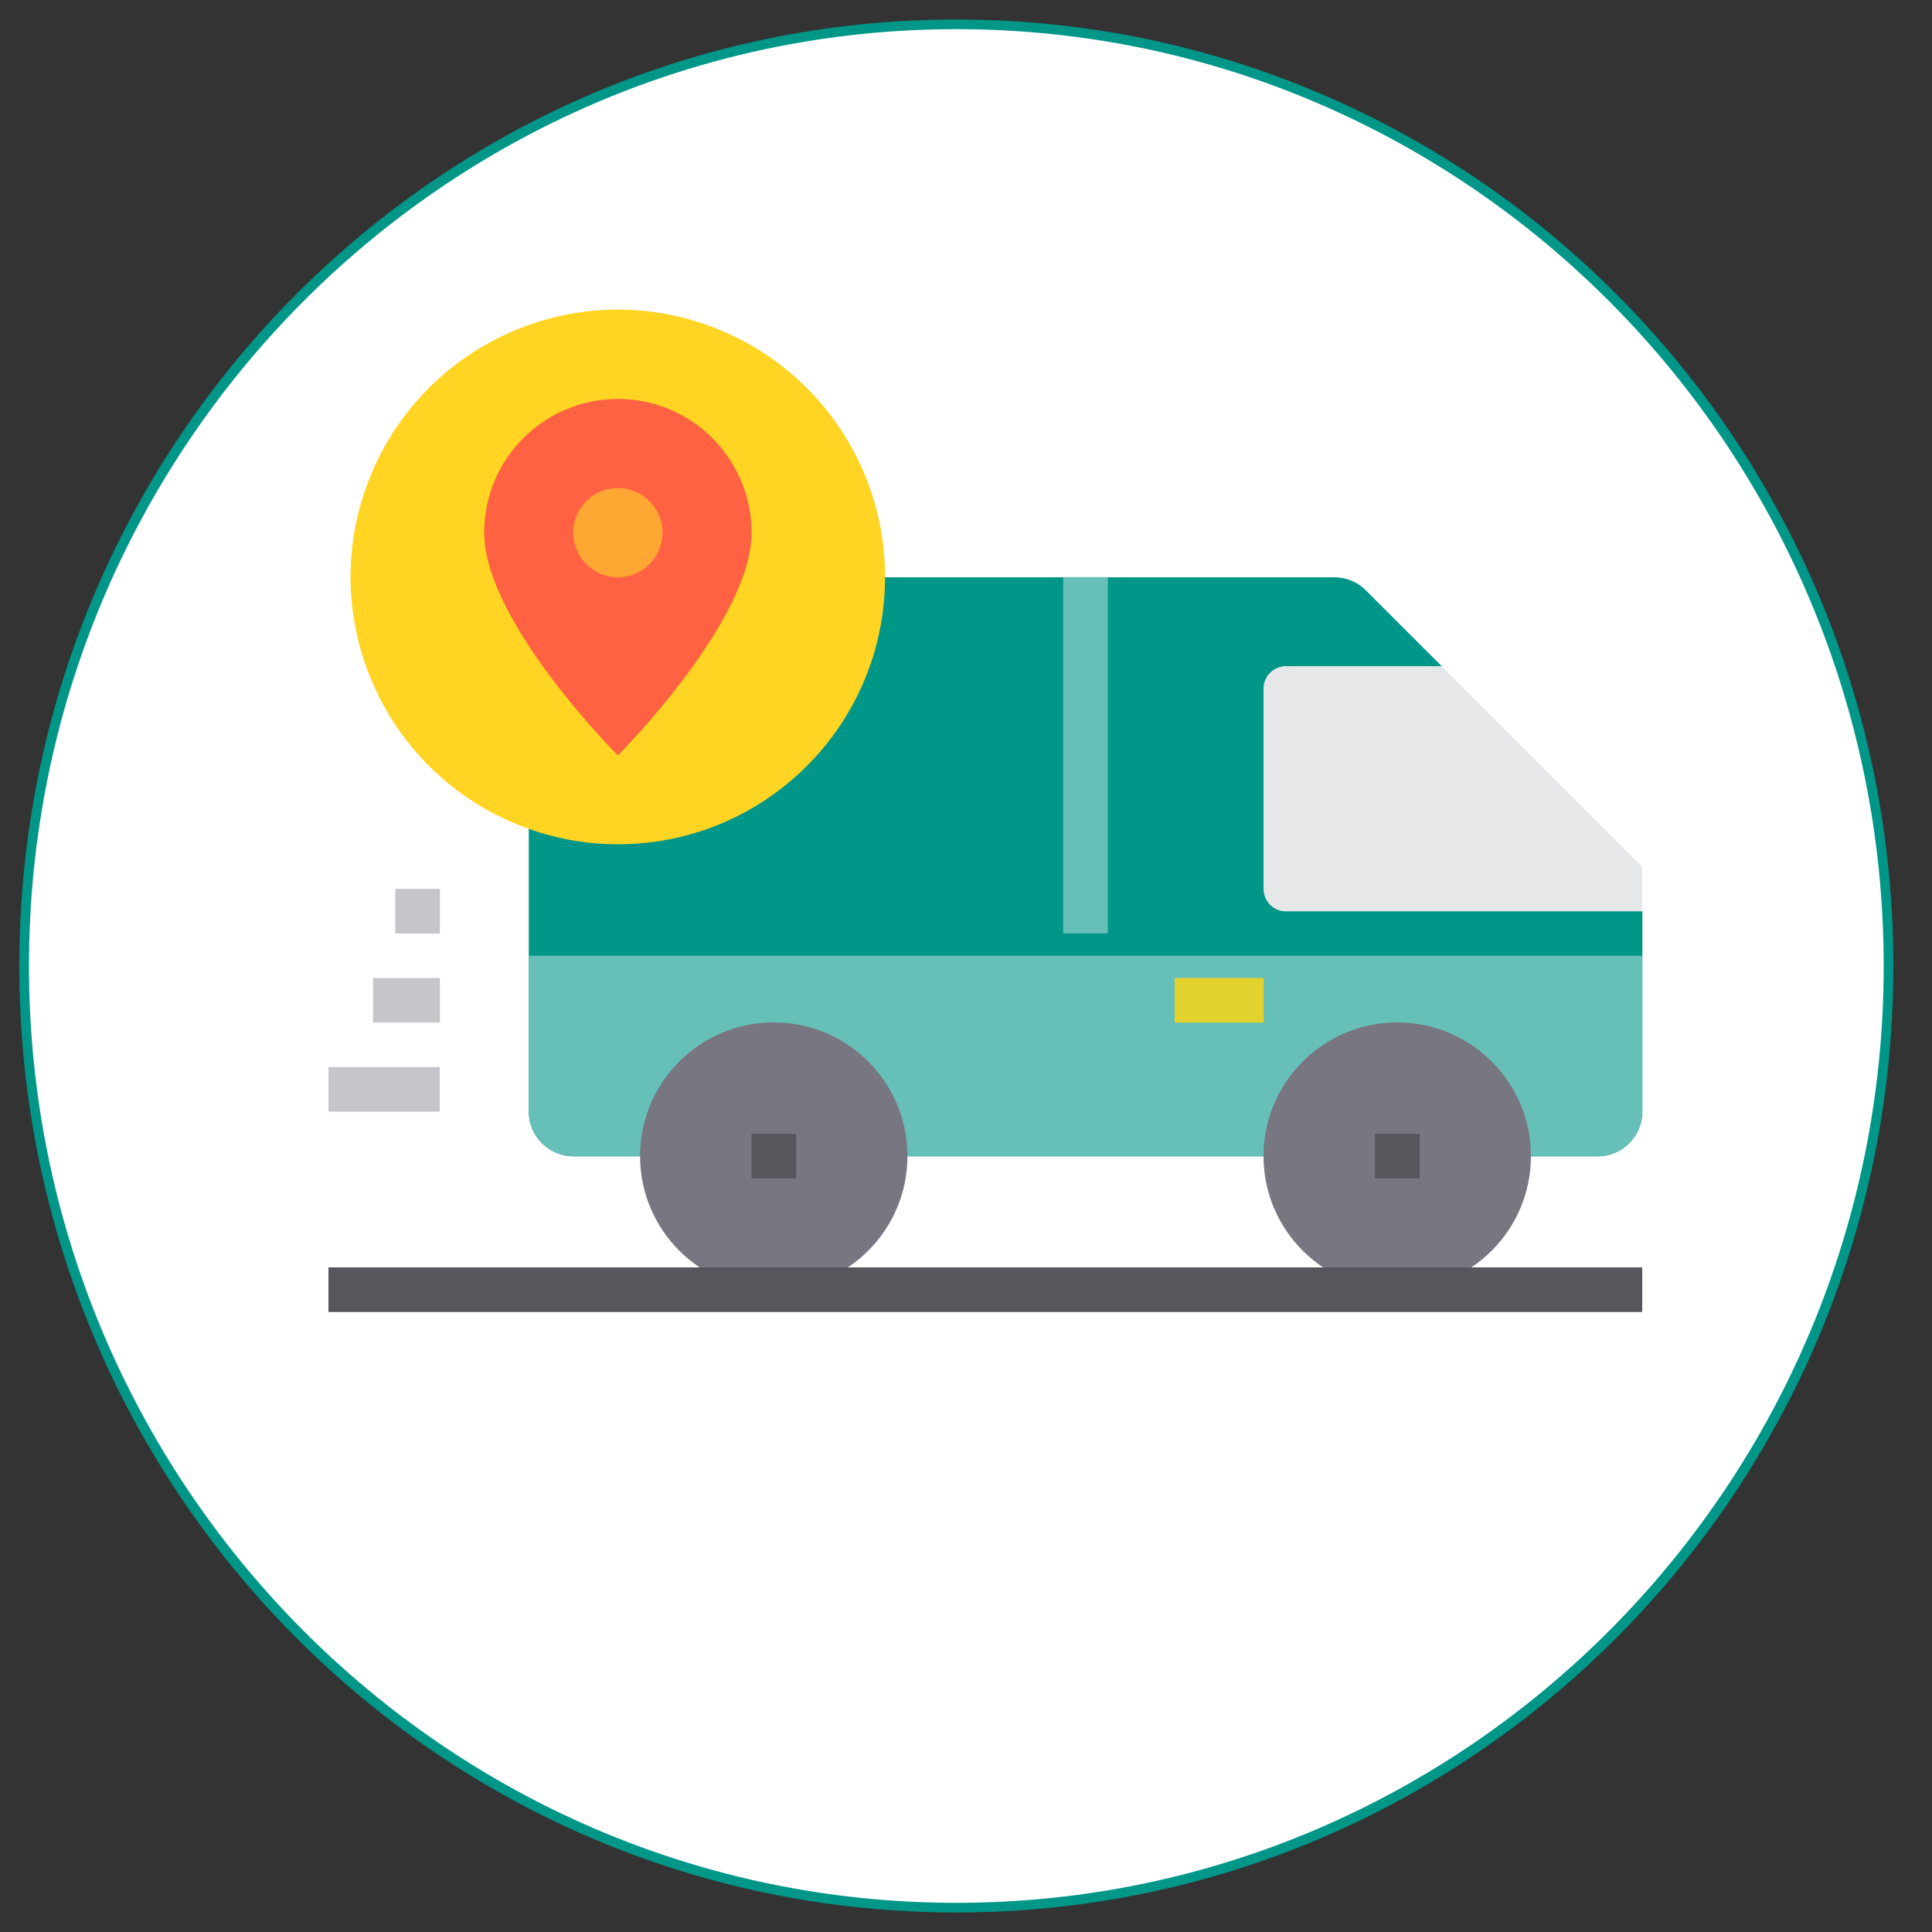 <?xml version="1.0" encoding="utf-8"?>
<!-- Generator: Adobe Illustrator 23.0.0, SVG Export Plug-In . SVG Version: 6.00 Build 0)  -->
<svg version="1.1" id="Layer_1" xmlns="http://www.w3.org/2000/svg" xmlns:xlink="http://www.w3.org/1999/xlink" x="0px" y="0px"
	 viewBox="0 0 100 100" style="enable-background:new 0 0 100 100;" xml:space="preserve">
<rect x="0" y="0" width="100" height="100" fill="#333333" stroke="none"/>
<style type="text/css">
	.st0{fill:#FFFFFF;}
	.st1{fill:#009688;}
	.st2{fill:#FFD422;}
	.st3{fill:#FF6243;}
	.st4{fill:#FFA733;}
	.st5{fill:#E6E7E8;}
	.st6{fill:#66C0B8;}
	.st7{fill:#787680;}
	.st8{fill:#57565C;}
	.st9{fill:#C6C5CA;}
	.st10{fill:#E3D12D;}
</style>
<g>
	<ellipse class="st0" cx="49.5" cy="50" rx="48.25" ry="48.74"/>
	<g>
		<path class="st1" d="M49.5,1.51c26.47,0,48,21.75,48,48.49s-21.53,48.49-48,48.49S1.5,76.74,1.5,50S23.03,1.51,49.5,1.51
			 M49.5,1.01C22.71,1.01,1,22.94,1,50s21.71,48.99,48.5,48.99S98,77.06,98,50S76.29,1.01,49.5,1.01L49.5,1.01z"/>
	</g>
</g>
<g id="Tracking">
	<g>
		<path class="st1" d="M66.56,47.16c-0.64,0-1.15-0.52-1.15-1.15V35.64c0-0.64,0.52-1.15,1.15-1.15h8.07l-3.93-3.93
			c-0.43-0.44-1.02-0.68-1.64-0.68H27.37v27.66c0,1.27,1.03,2.3,2.31,2.31H82.7c1.27,0,2.3-1.03,2.31-2.31V47.16H66.56z"/>
	</g>
	<path class="st2" d="M45.81,29.87c0,7.64-6.19,13.83-13.83,13.83c-1.57,0-3.13-0.27-4.61-0.8c-7.2-2.55-10.98-10.45-8.43-17.65
		s10.45-10.98,17.65-8.43C42.12,18.78,45.82,24.01,45.81,29.87z"/>
	<path class="st3" d="M38.9,27.57c0,4.61-6.92,11.53-6.92,11.53s-6.92-6.92-6.92-11.53c0-3.82,3.1-6.92,6.92-6.92
		S38.9,23.75,38.9,27.57z"/>
	<circle class="st4" cx="31.98" cy="27.57" r="2.31"/>
	<path class="st5" d="M85,44.86v2.31H66.56c-0.64,0-1.15-0.52-1.15-1.15V35.64c0-0.64,0.52-1.15,1.15-1.15h8.07L85,44.86z"/>
	<path class="st6" d="M27.37,49.47H85l0,0v8.07c0,1.27-1.03,2.31-2.31,2.31H29.68c-1.27,0-2.31-1.03-2.31-2.31V49.47L27.37,49.47z"
		/>
	<circle class="st7" cx="40.05" cy="59.84" r="6.92"/>
	<circle class="st7" cx="72.32" cy="59.84" r="6.92"/>
	<rect x="38.9" y="58.69" class="st8" width="2.31" height="2.31"/>
	<rect x="71.17" y="58.69" class="st8" width="2.31" height="2.31"/>
	<rect x="17" y="65.6" class="st8" width="68" height="2.31"/>
	<rect x="17" y="55.23" class="st9" width="5.76" height="2.31"/>
	<rect x="19.31" y="50.62" class="st9" width="3.46" height="2.31"/>
	<rect x="20.46" y="46.01" class="st9" width="2.31" height="2.31"/>
	<rect x="55.03" y="29.87" class="st6" width="2.31" height="18.44"/>
	<rect x="60.8" y="50.62" class="st10" width="4.61" height="2.31"/>
</g>
</svg>
